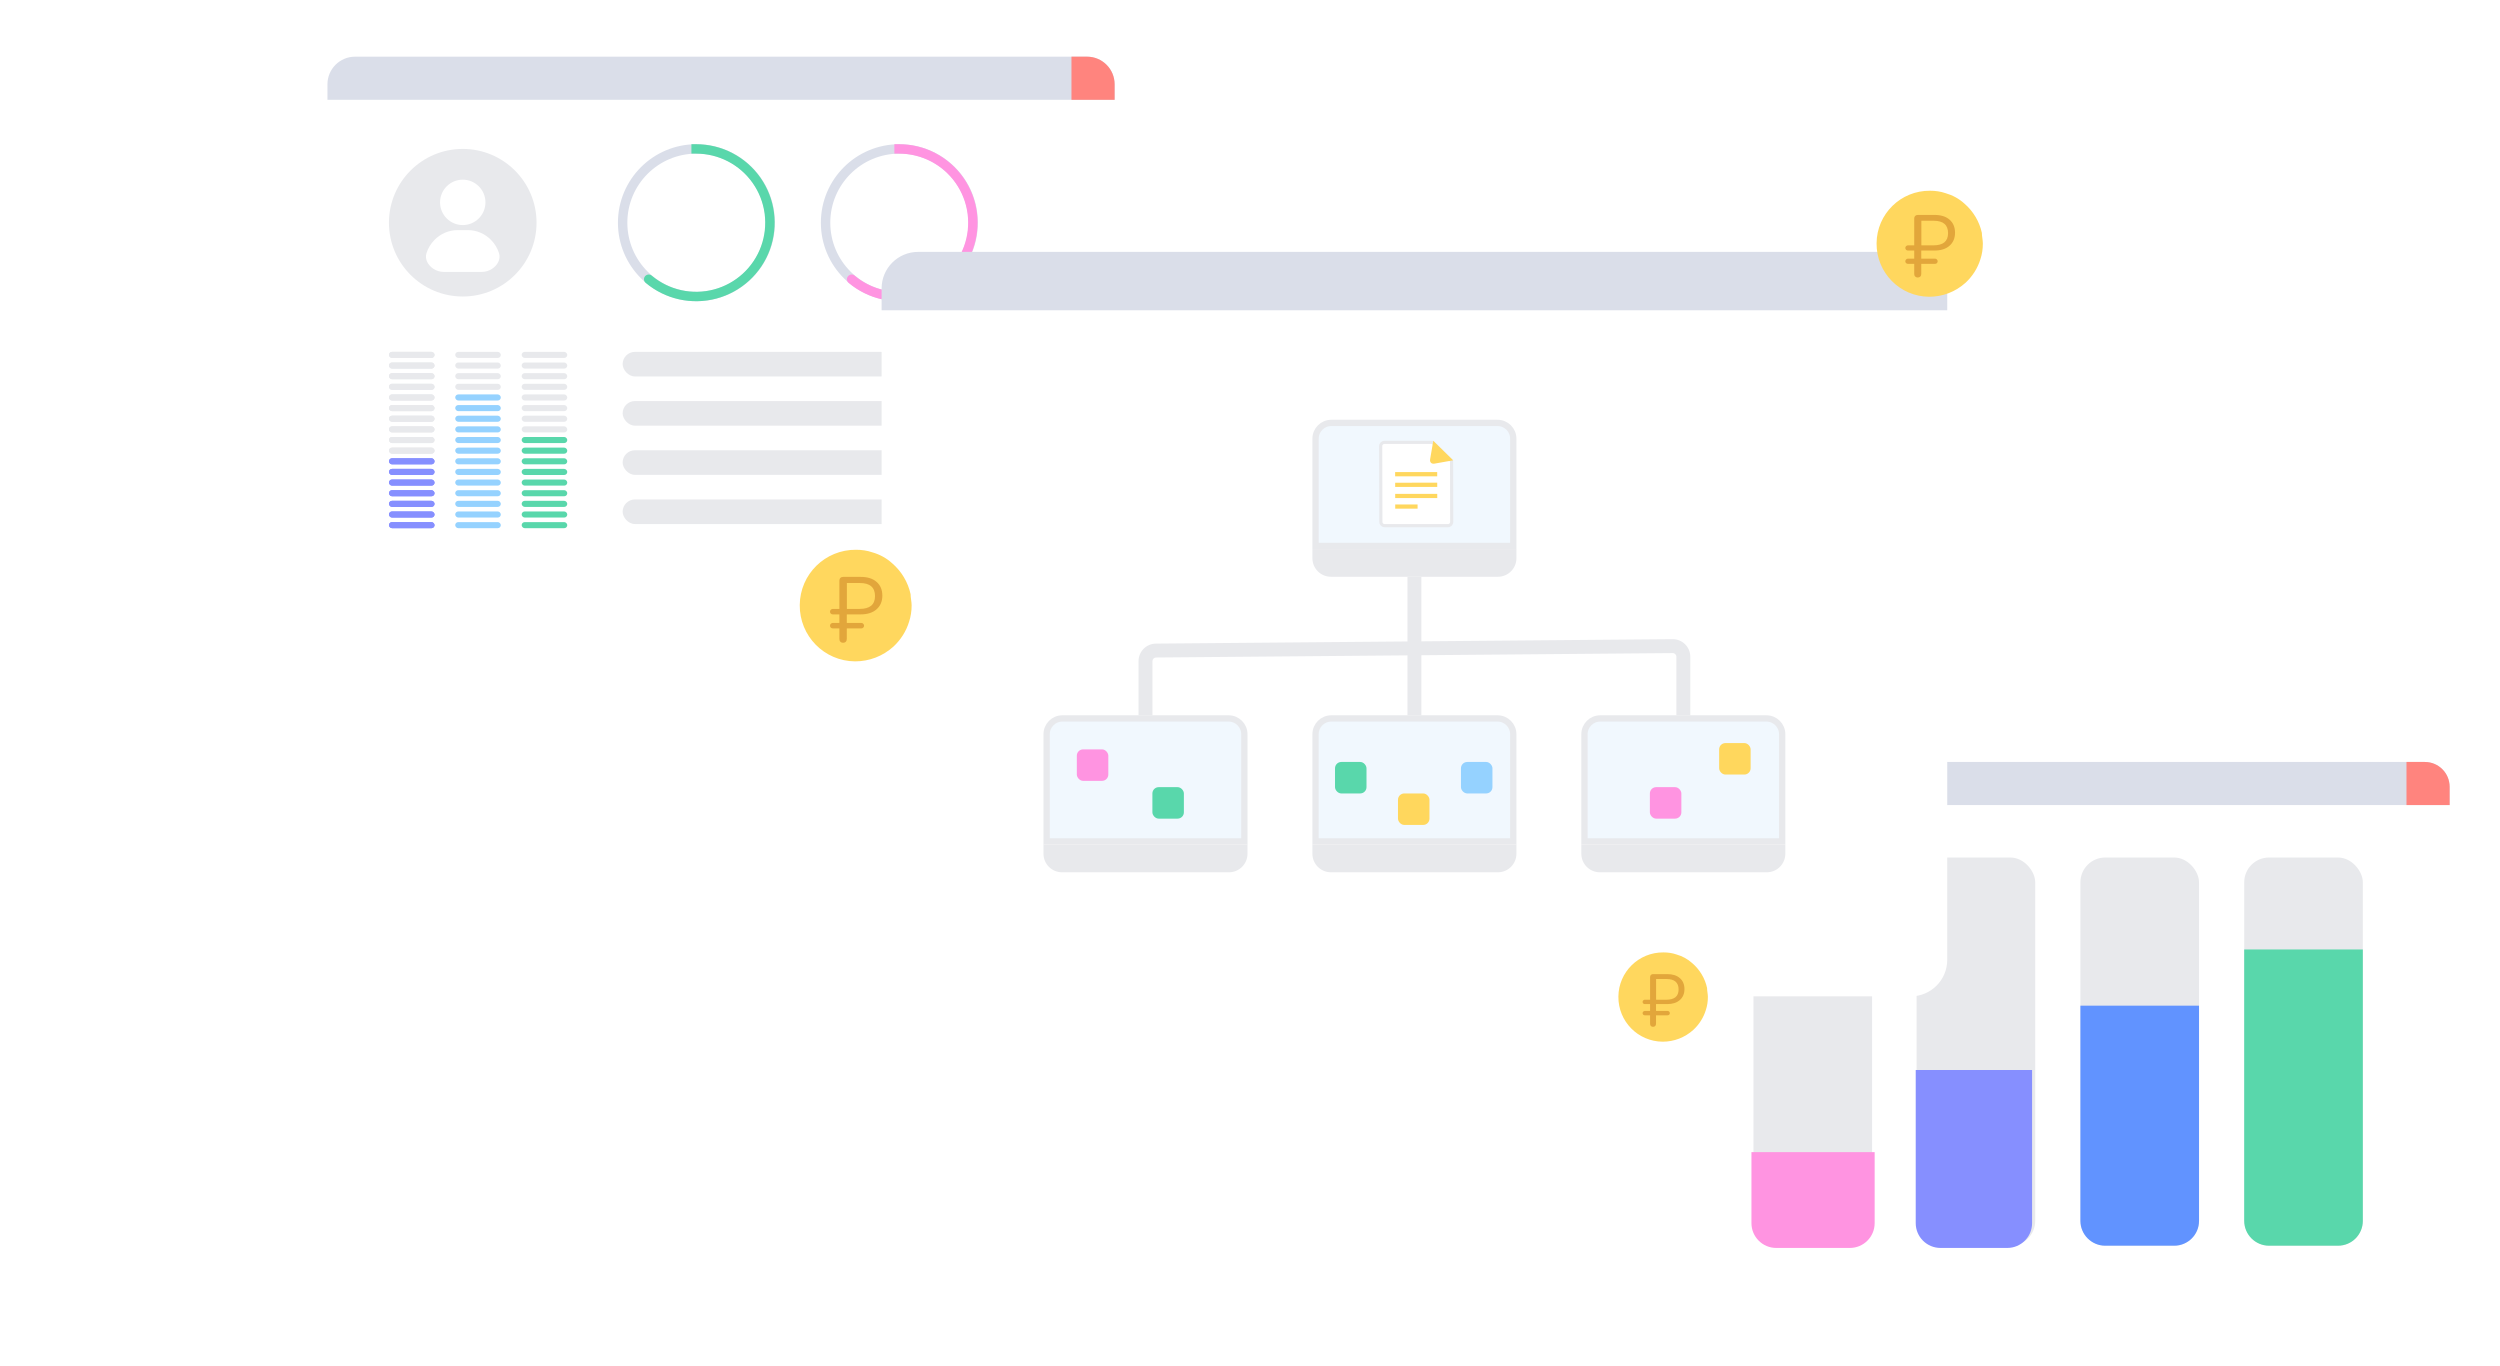 <svg width="397" height="217" viewBox="0 0 397 217" fill="none" xmlns="http://www.w3.org/2000/svg">
<g filter="url(#filter0_dd_2718_19216)">
<rect x="264" y="121" width="125" height="85.616" rx="3.938" fill="white"/>
</g>
<path d="M264 124.938C264 122.763 265.763 121 267.938 121H385.062C387.237 121 389 122.763 389 124.938V127.849H264V124.938Z" fill="#DADEE9"/>
<path d="M382.15 121H385.061C387.236 121 389 122.763 389 124.938V127.849H382.15V121Z" fill="#FF847E"/>
<rect x="278.45" y="136.174" width="18.836" height="61.644" rx="3.938" fill="#E8E9EC"/>
<path d="M278.13 182.957H297.695V194.236C297.695 196.411 295.932 198.174 293.757 198.174H282.068C279.893 198.174 278.13 196.411 278.13 194.236V182.957Z" fill="#FF94E1"/>
<rect x="304.356" y="136.174" width="18.836" height="61.644" rx="3.938" fill="#E8E9EC"/>
<path d="M304.217 169.913H322.695V194.236C322.695 196.411 320.932 198.174 318.757 198.174H308.155C305.98 198.174 304.217 196.411 304.217 194.236V169.913Z" fill="#868FFF"/>
<rect x="330.369" y="136.174" width="18.836" height="61.644" rx="3.938" fill="#E8E9EC"/>
<path d="M330.369 159.695H349.205V193.879C349.205 196.054 347.441 197.817 345.266 197.817H334.307C332.132 197.817 330.369 196.054 330.369 193.879V159.695Z" fill="#6193FF"/>
<rect x="356.382" y="136.174" width="18.836" height="61.644" rx="3.938" fill="#E8E9EC"/>
<path d="M356.381 150.773H375.216V193.879C375.216 196.054 373.453 197.817 371.278 197.817H360.319C358.144 197.817 356.381 196.054 356.381 193.879V150.773Z" fill="#59D7AB"/>
<g filter="url(#filter1_dd_2718_19216)">
<rect x="52" y="9" width="125" height="85.616" rx="4.384" fill="white"/>
</g>
<path d="M52 13.384C52 10.963 53.963 9 56.384 9H172.616C175.037 9 177 10.963 177 13.384V15.849H52V13.384Z" fill="#DADEE9"/>
<path d="M170.15 9H172.616C175.037 9 177 10.963 177 13.384V15.849H170.15V9Z" fill="#FF847E"/>
<rect x="98.875" y="55.875" width="42.969" height="3.906" rx="1.953" fill="#E8E9EC"/>
<rect x="98.875" y="63.688" width="55.664" height="3.906" rx="1.953" fill="#E8E9EC"/>
<rect x="98.875" y="71.5" width="55.664" height="3.906" rx="1.953" fill="#E8E9EC"/>
<rect x="98.875" y="79.312" width="55.664" height="3.906" rx="1.953" fill="#E8E9EC"/>
<rect x="61.766" y="55.875" width="7.241" height="0.966" rx="0.483" fill="#E8E9EC"/>
<rect x="61.766" y="57.565" width="7.241" height="0.966" rx="0.483" fill="#E8E9EC"/>
<rect x="61.766" y="59.254" width="7.241" height="0.966" rx="0.483" fill="#E8E9EC"/>
<rect x="61.766" y="60.944" width="7.241" height="0.966" rx="0.483" fill="#E8E9EC"/>
<rect x="61.766" y="62.634" width="7.241" height="0.966" rx="0.483" fill="#E8E9EC"/>
<rect x="61.766" y="64.323" width="7.241" height="0.966" rx="0.483" fill="#E8E9EC"/>
<rect x="61.766" y="66.013" width="7.241" height="0.966" rx="0.483" fill="#E8E9EC"/>
<rect x="61.766" y="67.703" width="7.241" height="0.966" rx="0.483" fill="#E8E9EC"/>
<rect x="61.766" y="69.392" width="7.241" height="0.966" rx="0.483" fill="#E8E9EC"/>
<rect x="61.766" y="71.082" width="7.241" height="0.966" rx="0.483" fill="#E8E9EC"/>
<rect x="61.766" y="72.772" width="7.241" height="0.966" rx="0.483" fill="#868FFF"/>
<rect x="61.766" y="74.461" width="7.241" height="0.966" rx="0.483" fill="#868FFF"/>
<rect x="61.766" y="76.151" width="7.241" height="0.966" rx="0.483" fill="#868FFF"/>
<rect x="61.766" y="77.84" width="7.241" height="0.966" rx="0.483" fill="#868FFF"/>
<rect x="61.766" y="79.53" width="7.241" height="0.966" rx="0.483" fill="#868FFF"/>
<rect x="61.766" y="81.22" width="7.241" height="0.966" rx="0.483" fill="#868FFF"/>
<rect x="61.766" y="82.91" width="7.241" height="0.966" rx="0.483" fill="#868FFF"/>
<rect x="61.766" y="55.875" width="7.241" height="0.966" rx="0.483" fill="#E8E9EC"/>
<rect x="61.766" y="57.565" width="7.241" height="0.966" rx="0.483" fill="#E8E9EC"/>
<rect x="61.766" y="59.254" width="7.241" height="0.966" rx="0.483" fill="#E8E9EC"/>
<rect x="61.766" y="60.944" width="7.241" height="0.966" rx="0.483" fill="#E8E9EC"/>
<rect x="61.766" y="62.634" width="7.241" height="0.966" rx="0.483" fill="#E8E9EC"/>
<rect x="61.766" y="64.323" width="7.241" height="0.966" rx="0.483" fill="#E8E9EC"/>
<rect x="61.766" y="66.013" width="7.241" height="0.966" rx="0.483" fill="#E8E9EC"/>
<rect x="61.766" y="67.703" width="7.241" height="0.966" rx="0.483" fill="#E8E9EC"/>
<rect x="61.766" y="69.392" width="7.241" height="0.966" rx="0.483" fill="#E8E9EC"/>
<rect x="61.766" y="71.082" width="7.241" height="0.966" rx="0.483" fill="#E8E9EC"/>
<rect x="61.766" y="72.772" width="7.241" height="0.966" rx="0.483" fill="#868FFF"/>
<rect x="61.766" y="74.461" width="7.241" height="0.966" rx="0.483" fill="#868FFF"/>
<rect x="61.766" y="76.151" width="7.241" height="0.966" rx="0.483" fill="#868FFF"/>
<rect x="61.766" y="77.84" width="7.241" height="0.966" rx="0.483" fill="#868FFF"/>
<rect x="61.766" y="79.53" width="7.241" height="0.966" rx="0.483" fill="#868FFF"/>
<rect x="61.766" y="81.22" width="7.241" height="0.966" rx="0.483" fill="#868FFF"/>
<rect x="61.766" y="82.91" width="7.241" height="0.966" rx="0.483" fill="#868FFF"/>
<rect x="72.288" y="55.875" width="7.241" height="0.966" rx="0.483" fill="#E8E9EC"/>
<rect x="72.288" y="57.565" width="7.241" height="0.966" rx="0.483" fill="#E8E9EC"/>
<rect x="72.288" y="59.254" width="7.241" height="0.966" rx="0.483" fill="#E8E9EC"/>
<rect x="72.288" y="60.944" width="7.241" height="0.966" rx="0.483" fill="#E8E9EC"/>
<rect x="72.288" y="62.634" width="7.241" height="0.966" rx="0.483" fill="#95D2FF"/>
<rect x="72.288" y="64.323" width="7.241" height="0.966" rx="0.483" fill="#95D2FF"/>
<rect x="72.288" y="66.013" width="7.241" height="0.966" rx="0.483" fill="#95D2FF"/>
<rect x="72.288" y="67.703" width="7.241" height="0.966" rx="0.483" fill="#95D2FF"/>
<rect x="72.288" y="69.392" width="7.241" height="0.966" rx="0.483" fill="#95D2FF"/>
<rect x="72.288" y="71.082" width="7.241" height="0.966" rx="0.483" fill="#95D2FF"/>
<rect x="72.288" y="72.772" width="7.241" height="0.966" rx="0.483" fill="#95D2FF"/>
<rect x="72.288" y="74.461" width="7.241" height="0.966" rx="0.483" fill="#95D2FF"/>
<rect x="72.288" y="76.151" width="7.241" height="0.966" rx="0.483" fill="#95D2FF"/>
<rect x="72.288" y="77.84" width="7.241" height="0.966" rx="0.483" fill="#95D2FF"/>
<rect x="72.288" y="79.53" width="7.241" height="0.966" rx="0.483" fill="#95D2FF"/>
<rect x="72.288" y="81.22" width="7.241" height="0.966" rx="0.483" fill="#95D2FF"/>
<rect x="72.288" y="82.91" width="7.241" height="0.966" rx="0.483" fill="#95D2FF"/>
<ellipse cx="110.594" cy="35.367" rx="11.719" ry="11.719" stroke="#DADEE9" stroke-width="1.495"/>
<path d="M110.545 22.901H109.797V24.396H110.545V22.901ZM103.491 43.771C103.175 43.505 102.704 43.547 102.438 43.863C102.173 44.179 102.214 44.65 102.53 44.916L103.491 43.771ZM110.545 24.396C112.309 24.396 114.046 24.821 115.611 25.636L116.301 24.31C114.524 23.384 112.549 22.901 110.545 22.901V24.396ZM115.611 25.636C117.175 26.45 118.521 27.63 119.532 29.075L120.757 28.217C119.607 26.576 118.079 25.235 116.301 24.31L115.611 25.636ZM119.532 29.075C120.544 30.52 121.192 32.187 121.422 33.936L122.904 33.741C122.643 31.754 121.906 29.859 120.757 28.217L119.532 29.075ZM121.422 33.936C121.652 35.684 121.458 37.463 120.854 39.12L122.259 39.632C122.944 37.748 123.166 35.728 122.904 33.741L121.422 33.936ZM120.854 39.12C120.251 40.778 119.257 42.265 117.956 43.457L118.966 44.559C120.444 43.205 121.573 41.515 122.259 39.632L120.854 39.12ZM117.956 43.457C116.656 44.648 115.087 45.509 113.383 45.965L113.77 47.409C115.706 46.89 117.488 45.913 118.966 44.559L117.956 43.457ZM113.383 45.965C111.679 46.421 109.891 46.46 108.169 46.078L107.845 47.538C109.802 47.971 111.834 47.927 113.77 47.409L113.383 45.965ZM108.169 46.078C106.447 45.696 104.842 44.905 103.491 43.771L102.53 44.916C104.065 46.204 105.888 47.103 107.845 47.538L108.169 46.078Z" fill="#59D7AB"/>
<ellipse cx="142.82" cy="35.367" rx="11.719" ry="11.719" stroke="#DADEE9" stroke-width="1.495"/>
<path d="M142.771 22.901H142.024V24.396H142.771V22.901ZM135.718 43.771C135.402 43.505 134.93 43.547 134.665 43.863C134.399 44.179 134.441 44.65 134.757 44.916L135.718 43.771ZM142.771 24.396C144.535 24.396 146.273 24.821 147.838 25.636L148.528 24.31C146.75 23.384 144.775 22.901 142.771 22.901V24.396ZM147.838 25.636C149.402 26.45 150.747 27.63 151.759 29.075L152.983 28.217C151.834 26.576 150.305 25.235 148.528 24.31L147.838 25.636ZM151.759 29.075C152.77 30.52 153.419 32.187 153.649 33.936L155.131 33.741C154.869 31.754 154.133 29.859 152.983 28.217L151.759 29.075ZM153.649 33.936C153.879 35.684 153.684 37.463 153.081 39.12L154.485 39.632C155.171 37.748 155.392 35.728 155.131 33.741L153.649 33.936ZM153.081 39.12C152.477 40.778 151.483 42.265 150.183 43.457L151.192 44.559C152.67 43.205 153.8 41.515 154.485 39.632L153.081 39.12ZM150.183 43.457C148.882 44.648 147.313 45.509 145.61 45.965L145.996 47.409C147.932 46.89 149.715 45.913 151.192 44.559L150.183 43.457ZM145.61 45.965C143.906 46.421 142.117 46.46 140.395 46.078L140.072 47.538C142.028 47.971 144.061 47.927 145.996 47.409L145.61 45.965ZM140.395 46.078C138.673 45.696 137.069 44.905 135.718 43.771L134.757 44.916C136.292 46.204 138.115 47.103 140.072 47.538L140.395 46.078Z" fill="#FF94E1"/>
<circle cx="73.484" cy="35.367" r="11.719" fill="#E8E9EC"/>
<g clip-path="url(#clip0_2718_19216)">
<path d="M73.485 28.531C71.497 28.531 69.88 30.148 69.88 32.136C69.88 34.124 71.497 35.741 73.485 35.741C75.472 35.741 77.09 34.124 77.09 32.136C77.09 30.148 75.472 28.531 73.485 28.531Z" fill="white"/>
</g>
<path d="M77.97 38.096C76.983 37.094 75.675 36.542 74.286 36.542H72.684C71.295 36.542 69.987 37.094 68.999 38.096C68.404 38.701 67.971 39.423 67.722 40.209C67.417 41.172 67.986 42.136 68.831 42.69C69.319 43.009 69.889 43.18 70.472 43.18H73.485H76.497C77.08 43.18 77.651 43.009 78.139 42.69C78.984 42.136 79.553 41.172 79.248 40.209C78.999 39.423 78.566 38.701 77.97 38.096Z" fill="white"/>
<rect x="82.84" y="55.875" width="7.241" height="0.966" rx="0.483" fill="#E8E9EC"/>
<rect x="82.84" y="57.565" width="7.241" height="0.966" rx="0.483" fill="#E8E9EC"/>
<rect x="82.84" y="59.254" width="7.241" height="0.966" rx="0.483" fill="#E8E9EC"/>
<rect x="82.84" y="60.944" width="7.241" height="0.966" rx="0.483" fill="#E8E9EC"/>
<rect x="82.84" y="62.634" width="7.241" height="0.966" rx="0.483" fill="#E8E9EC"/>
<rect x="82.84" y="64.323" width="7.241" height="0.966" rx="0.483" fill="#E8E9EC"/>
<rect x="82.84" y="66.013" width="7.241" height="0.966" rx="0.483" fill="#E8E9EC"/>
<rect x="82.84" y="67.703" width="7.241" height="0.966" rx="0.483" fill="#E8E9EC"/>
<rect x="82.84" y="69.392" width="7.241" height="0.966" rx="0.483" fill="#59D7AB"/>
<rect x="82.84" y="71.082" width="7.241" height="0.966" rx="0.483" fill="#59D7AB"/>
<rect x="82.84" y="72.772" width="7.241" height="0.966" rx="0.483" fill="#59D7AB"/>
<rect x="82.84" y="74.461" width="7.241" height="0.966" rx="0.483" fill="#59D7AB"/>
<rect x="82.84" y="76.151" width="7.241" height="0.966" rx="0.483" fill="#59D7AB"/>
<rect x="82.84" y="77.84" width="7.241" height="0.966" rx="0.483" fill="#59D7AB"/>
<rect x="82.84" y="79.53" width="7.241" height="0.966" rx="0.483" fill="#59D7AB"/>
<rect x="82.84" y="81.22" width="7.241" height="0.966" rx="0.483" fill="#59D7AB"/>
<rect x="82.84" y="82.91" width="7.241" height="0.966" rx="0.483" fill="#59D7AB"/>
<g filter="url(#filter2_dd_2718_19216)">
<rect x="140" y="40" width="169.22" height="115.904" rx="5.795" fill="white"/>
</g>
<path d="M140 45.795C140 42.595 142.595 40 145.795 40H303.425C306.625 40 309.22 42.595 309.22 45.795V49.272H140V45.795Z" fill="#DADEE9"/>
<path d="M208.911 69.659C208.911 68.278 210.03 67.159 211.411 67.159H237.808C239.188 67.159 240.308 68.278 240.308 69.659V86.692H208.911V69.659Z" fill="#F1F8FE" stroke="#E8E9EC"/>
<path d="M208.411 87.191H240.808V88.646C240.808 90.273 239.489 91.591 237.863 91.591H211.356C209.73 91.591 208.411 90.273 208.411 88.646V87.191Z" fill="#E8E9EC"/>
<path fill-rule="evenodd" clip-rule="evenodd" d="M223.504 104.071V113.59H225.713V104.052L265.626 103.709C265.947 103.706 266.209 103.966 266.209 104.288V113.59H268.418V104.288C268.418 102.739 267.155 101.487 265.607 101.5L225.713 101.843V91.591H223.504V101.862L183.563 102.205C182.033 102.218 180.8 103.462 180.8 104.992V113.59H183.009V104.992C183.009 104.674 183.265 104.416 183.582 104.413L223.504 104.071Z" fill="#E8E9EC"/>
<path d="M208.91 116.588C208.91 115.208 210.029 114.088 211.41 114.088H237.807C239.187 114.088 240.307 115.208 240.307 116.588V133.621H208.91V116.588Z" fill="#F1F8FE" stroke="#E8E9EC"/>
<path d="M208.41 134.119H240.807V135.574C240.807 137.2 239.488 138.519 237.862 138.519H211.355C209.729 138.519 208.41 137.2 208.41 135.574V134.119Z" fill="#E8E9EC"/>
<path d="M251.614 116.588C251.614 115.208 252.734 114.088 254.114 114.088H280.511C281.892 114.088 283.011 115.208 283.011 116.588V133.621H251.614V116.588Z" fill="#F1F8FE" stroke="#E8E9EC"/>
<path d="M251.114 134.119H283.511V135.574C283.511 137.2 282.192 138.519 280.566 138.519H254.059C252.433 138.519 251.114 137.2 251.114 135.574V134.119Z" fill="#E8E9EC"/>
<path d="M166.206 116.588C166.206 115.208 167.325 114.088 168.706 114.088H195.103C196.483 114.088 197.603 115.208 197.603 116.588V133.621H166.206V116.588Z" fill="#F1F8FE" stroke="#E8E9EC"/>
<path d="M165.705 134.119H198.102V135.574C198.102 137.2 196.783 138.519 195.157 138.519H168.65C167.024 138.519 165.705 137.2 165.705 135.574V134.119Z" fill="#E8E9EC"/>
<path d="M144.601 94.351C144.189 92.455 143.158 90.724 141.674 89.446C140.767 88.621 139.696 88.044 138.542 87.715C137.717 87.426 136.81 87.303 135.945 87.303C131.04 87.261 127.042 91.177 127 96.082C126.959 100.987 130.875 104.985 135.78 105.026C138.047 105.026 140.19 104.202 141.88 102.677C143.034 101.605 143.9 100.245 144.353 98.761C144.642 97.896 144.766 97.03 144.766 96.123C144.766 95.546 144.601 94.928 144.601 94.351Z" fill="#FFD75E"/>
<path d="M134.472 97.564V98.92H136.77C136.898 98.92 137.001 98.964 137.08 99.053C137.168 99.131 137.213 99.234 137.213 99.362C137.213 99.49 137.168 99.593 137.08 99.672C137.001 99.75 136.898 99.79 136.77 99.79H134.472V101.455C134.472 101.651 134.417 101.804 134.309 101.912C134.201 102.02 134.059 102.074 133.882 102.074C133.705 102.074 133.563 102.02 133.455 101.912C133.347 101.804 133.293 101.651 133.293 101.455V99.79H132.246C132.128 99.79 132.025 99.75 131.937 99.672C131.848 99.583 131.804 99.48 131.804 99.362C131.804 99.234 131.848 99.131 131.937 99.053C132.025 98.964 132.128 98.92 132.246 98.92H133.293V97.564H132.246C132.128 97.564 132.025 97.525 131.937 97.446C131.848 97.358 131.804 97.255 131.804 97.137C131.804 97.009 131.848 96.906 131.937 96.827C132.025 96.739 132.128 96.695 132.246 96.695H133.293V92.2C133.293 92.023 133.347 91.881 133.455 91.773C133.563 91.665 133.71 91.611 133.897 91.611H136.682C137.763 91.611 138.603 91.876 139.202 92.406C139.811 92.937 140.116 93.664 140.116 94.587C140.116 95.501 139.806 96.228 139.187 96.768C138.578 97.299 137.743 97.564 136.682 97.564H134.472ZM134.486 96.695H136.505C137.311 96.695 137.92 96.528 138.333 96.194C138.745 95.85 138.952 95.339 138.952 94.661C138.952 93.276 138.146 92.583 136.535 92.583H134.486V96.695Z" fill="#E2A63B"/>
<path d="M271.081 156.881C270.751 155.364 269.926 153.979 268.739 152.957C268.014 152.297 267.157 151.836 266.233 151.572C265.574 151.341 264.848 151.242 264.156 151.242C260.232 151.209 257.033 154.342 257 158.266C256.967 162.19 260.1 165.388 264.024 165.421C265.838 165.421 267.552 164.762 268.904 163.541C269.828 162.684 270.52 161.596 270.883 160.409C271.114 159.716 271.212 159.024 271.212 158.298C271.212 157.837 271.081 157.342 271.081 156.881Z" fill="#FFD75E"/>
<path d="M262.976 159.451V160.536H264.816C264.918 160.536 265 160.571 265.063 160.642C265.134 160.705 265.169 160.788 265.169 160.89C265.169 160.992 265.134 161.074 265.063 161.137C265 161.2 264.918 161.232 264.816 161.232H262.976V162.564C262.976 162.721 262.933 162.843 262.847 162.929C262.76 163.016 262.646 163.059 262.505 163.059C262.363 163.059 262.249 163.016 262.163 162.929C262.077 162.843 262.033 162.721 262.033 162.564V161.232H261.196C261.102 161.232 261.019 161.2 260.949 161.137C260.878 161.067 260.843 160.984 260.843 160.89C260.843 160.788 260.878 160.705 260.949 160.642C261.019 160.571 261.102 160.536 261.196 160.536H262.033V159.451H261.196C261.102 159.451 261.019 159.42 260.949 159.357C260.878 159.286 260.843 159.204 260.843 159.109C260.843 159.007 260.878 158.925 260.949 158.862C261.019 158.791 261.102 158.756 261.196 158.756H262.033V155.16C262.033 155.019 262.077 154.905 262.163 154.818C262.249 154.732 262.367 154.688 262.517 154.688H264.745C265.609 154.688 266.281 154.901 266.761 155.325C267.248 155.749 267.492 156.331 267.492 157.07C267.492 157.801 267.244 158.382 266.749 158.815C266.262 159.239 265.594 159.451 264.745 159.451H262.976ZM262.988 158.756H264.603C265.248 158.756 265.735 158.622 266.065 158.355C266.395 158.08 266.56 157.671 266.56 157.129C266.56 156.021 265.916 155.467 264.627 155.467H262.988V158.756Z" fill="#E2A63B"/>
<path d="M314.721 36.984C314.329 35.182 313.35 33.538 311.94 32.324C311.079 31.541 310.061 30.993 308.964 30.679C308.181 30.405 307.32 30.288 306.498 30.288C301.838 30.249 298.039 33.969 298 38.628C297.961 43.288 301.681 47.087 306.341 47.126C308.495 47.126 310.531 46.342 312.136 44.894C313.233 43.875 314.055 42.583 314.486 41.173C314.76 40.351 314.877 39.529 314.877 38.667C314.877 38.119 314.721 37.532 314.721 36.984Z" fill="#FFD75E"/>
<path d="M305.097 39.786V41.074H307.281C307.403 41.074 307.501 41.116 307.575 41.2C307.659 41.275 307.701 41.373 307.701 41.494C307.701 41.615 307.659 41.713 307.575 41.788C307.501 41.863 307.403 41.9 307.281 41.9H305.097V43.482C305.097 43.669 305.046 43.813 304.943 43.916C304.841 44.019 304.705 44.07 304.537 44.07C304.369 44.07 304.234 44.019 304.131 43.916C304.029 43.813 303.977 43.669 303.977 43.482V41.9H302.983C302.871 41.9 302.773 41.863 302.689 41.788C302.605 41.704 302.563 41.606 302.563 41.494C302.563 41.373 302.605 41.275 302.689 41.2C302.773 41.116 302.871 41.074 302.983 41.074H303.977V39.786H302.983C302.871 39.786 302.773 39.749 302.689 39.674C302.605 39.59 302.563 39.492 302.563 39.38C302.563 39.259 302.605 39.161 302.689 39.086C302.773 39.002 302.871 38.96 302.983 38.96H303.977V34.69C303.977 34.522 304.029 34.387 304.131 34.284C304.234 34.181 304.374 34.13 304.551 34.13H307.197C308.224 34.13 309.022 34.382 309.591 34.886C310.17 35.39 310.459 36.081 310.459 36.958C310.459 37.826 310.165 38.517 309.577 39.03C308.999 39.534 308.205 39.786 307.197 39.786H305.097ZM305.111 38.96H307.029C307.795 38.96 308.373 38.801 308.765 38.484C309.157 38.157 309.353 37.672 309.353 37.028C309.353 35.712 308.588 35.054 307.057 35.054H305.111V38.96Z" fill="#E2A63B"/>
<path fill-rule="evenodd" clip-rule="evenodd" d="M228.143 75.642L221.718 75.643L221.717 74.969L228.142 74.969L228.143 75.642Z" fill="#E1E5F0" fill-opacity="0.15"/>
<path d="M219.252 70.843C219.251 70.517 219.516 70.251 219.846 70.251H227.504L230.509 73.205L230.532 82.885C230.533 83.212 230.269 83.477 229.939 83.477H219.878C219.549 83.477 219.283 83.211 219.282 82.886L219.252 70.843Z" fill="white" stroke="#E8E9EC" stroke-width="0.5"/>
<path d="M227.605 70L230.757 73.099L227.789 73.627C227.33 73.709 227.021 73.403 227.1 72.946L227.605 70Z" fill="#FFD75E"/>
<path fill-rule="evenodd" clip-rule="evenodd" d="M228.233 77.326L221.554 77.326L221.553 76.653L228.231 76.652L228.233 77.326Z" fill="#FFD75E"/>
<path fill-rule="evenodd" clip-rule="evenodd" d="M228.228 75.642L221.549 75.643L221.548 74.969L228.226 74.969L228.228 75.642Z" fill="#FFD75E"/>
<path fill-rule="evenodd" clip-rule="evenodd" d="M228.236 79.094L221.557 79.095L221.556 78.421L228.234 78.421L228.236 79.094Z" fill="#FFD75E"/>
<path fill-rule="evenodd" clip-rule="evenodd" d="M225.113 80.779L221.562 80.78L221.561 80.106L225.111 80.106L225.113 80.779Z" fill="#FFD75E"/>
<rect x="171" y="119" width="5" height="5" rx="1" fill="#FF94E1"/>
<rect x="183" y="125" width="5" height="5" rx="1" fill="#59D7AB"/>
<rect x="262" y="125" width="5" height="5" rx="1" fill="#FF94E1"/>
<rect x="212" y="121" width="5" height="5" rx="1" fill="#59D7AB"/>
<rect x="232" y="121" width="5" height="5" rx="1" fill="#95D2FF"/>
<rect x="222" y="126" width="5" height="5" rx="1" fill="#FFD75D"/>
<rect x="273" y="118" width="5" height="5" rx="1" fill="#FFD75D"/>
<defs>
<filter id="filter0_dd_2718_19216" x="256.911" y="113.123" width="139.178" height="102.945" filterUnits="userSpaceOnUse" color-interpolation-filters="sRGB">
<feFlood flood-opacity="0" result="BackgroundImageFix"/>
<feColorMatrix in="SourceAlpha" type="matrix" values="0 0 0 0 0 0 0 0 0 0 0 0 0 0 0 0 0 0 127 0" result="hardAlpha"/>
<feOffset dx="-0.788" dy="3.151"/>
<feGaussianBlur stdDeviation="3.151"/>
<feColorMatrix type="matrix" values="0 0 0 0 0.09 0 0 0 0 0.271 0 0 0 0 0.545 0 0 0 0.04 0"/>
<feBlend mode="normal" in2="BackgroundImageFix" result="effect1_dropShadow_2718_19216"/>
<feColorMatrix in="SourceAlpha" type="matrix" values="0 0 0 0 0 0 0 0 0 0 0 0 0 0 0 0 0 0 127 0" result="hardAlpha"/>
<feOffset dx="0.788" dy="-1.575"/>
<feGaussianBlur stdDeviation="3.151"/>
<feColorMatrix type="matrix" values="0 0 0 0 0.09 0 0 0 0 0.271 0 0 0 0 0.545 0 0 0 0.04 0"/>
<feBlend mode="normal" in2="effect1_dropShadow_2718_19216" result="effect2_dropShadow_2718_19216"/>
<feBlend mode="normal" in="SourceGraphic" in2="effect2_dropShadow_2718_19216" result="shape"/>
</filter>
<filter id="filter1_dd_2718_19216" x="44.11" y="0.233" width="140.781" height="104.904" filterUnits="userSpaceOnUse" color-interpolation-filters="sRGB">
<feFlood flood-opacity="0" result="BackgroundImageFix"/>
<feColorMatrix in="SourceAlpha" type="matrix" values="0 0 0 0 0 0 0 0 0 0 0 0 0 0 0 0 0 0 127 0" result="hardAlpha"/>
<feOffset dx="-0.877" dy="3.507"/>
<feGaussianBlur stdDeviation="3.507"/>
<feColorMatrix type="matrix" values="0 0 0 0 0.09 0 0 0 0 0.271 0 0 0 0 0.545 0 0 0 0.04 0"/>
<feBlend mode="normal" in2="BackgroundImageFix" result="effect1_dropShadow_2718_19216"/>
<feColorMatrix in="SourceAlpha" type="matrix" values="0 0 0 0 0 0 0 0 0 0 0 0 0 0 0 0 0 0 127 0" result="hardAlpha"/>
<feOffset dx="0.877" dy="-1.753"/>
<feGaussianBlur stdDeviation="3.507"/>
<feColorMatrix type="matrix" values="0 0 0 0 0.09 0 0 0 0 0.271 0 0 0 0 0.545 0 0 0 0.04 0"/>
<feBlend mode="normal" in2="effect1_dropShadow_2718_19216" result="effect2_dropShadow_2718_19216"/>
<feBlend mode="normal" in="SourceGraphic" in2="effect2_dropShadow_2718_19216" result="shape"/>
</filter>
<filter id="filter2_dd_2718_19216" x="129.569" y="28.41" width="190.082" height="141.403" filterUnits="userSpaceOnUse" color-interpolation-filters="sRGB">
<feFlood flood-opacity="0" result="BackgroundImageFix"/>
<feColorMatrix in="SourceAlpha" type="matrix" values="0 0 0 0 0 0 0 0 0 0 0 0 0 0 0 0 0 0 127 0" result="hardAlpha"/>
<feOffset dx="-1.159" dy="4.636"/>
<feGaussianBlur stdDeviation="4.636"/>
<feColorMatrix type="matrix" values="0 0 0 0 0.09 0 0 0 0 0.271 0 0 0 0 0.545 0 0 0 0.04 0"/>
<feBlend mode="normal" in2="BackgroundImageFix" result="effect1_dropShadow_2718_19216"/>
<feColorMatrix in="SourceAlpha" type="matrix" values="0 0 0 0 0 0 0 0 0 0 0 0 0 0 0 0 0 0 127 0" result="hardAlpha"/>
<feOffset dx="1.159" dy="-2.318"/>
<feGaussianBlur stdDeviation="4.636"/>
<feColorMatrix type="matrix" values="0 0 0 0 0.09 0 0 0 0 0.271 0 0 0 0 0.545 0 0 0 0.04 0"/>
<feBlend mode="normal" in2="effect1_dropShadow_2718_19216" result="effect2_dropShadow_2718_19216"/>
<feBlend mode="normal" in="SourceGraphic" in2="effect2_dropShadow_2718_19216" result="shape"/>
</filter>
<clipPath id="clip0_2718_19216">
<rect width="13.672" height="13.672" fill="white" transform="translate(66.648 28.531)"/>
</clipPath>
</defs>
</svg>
